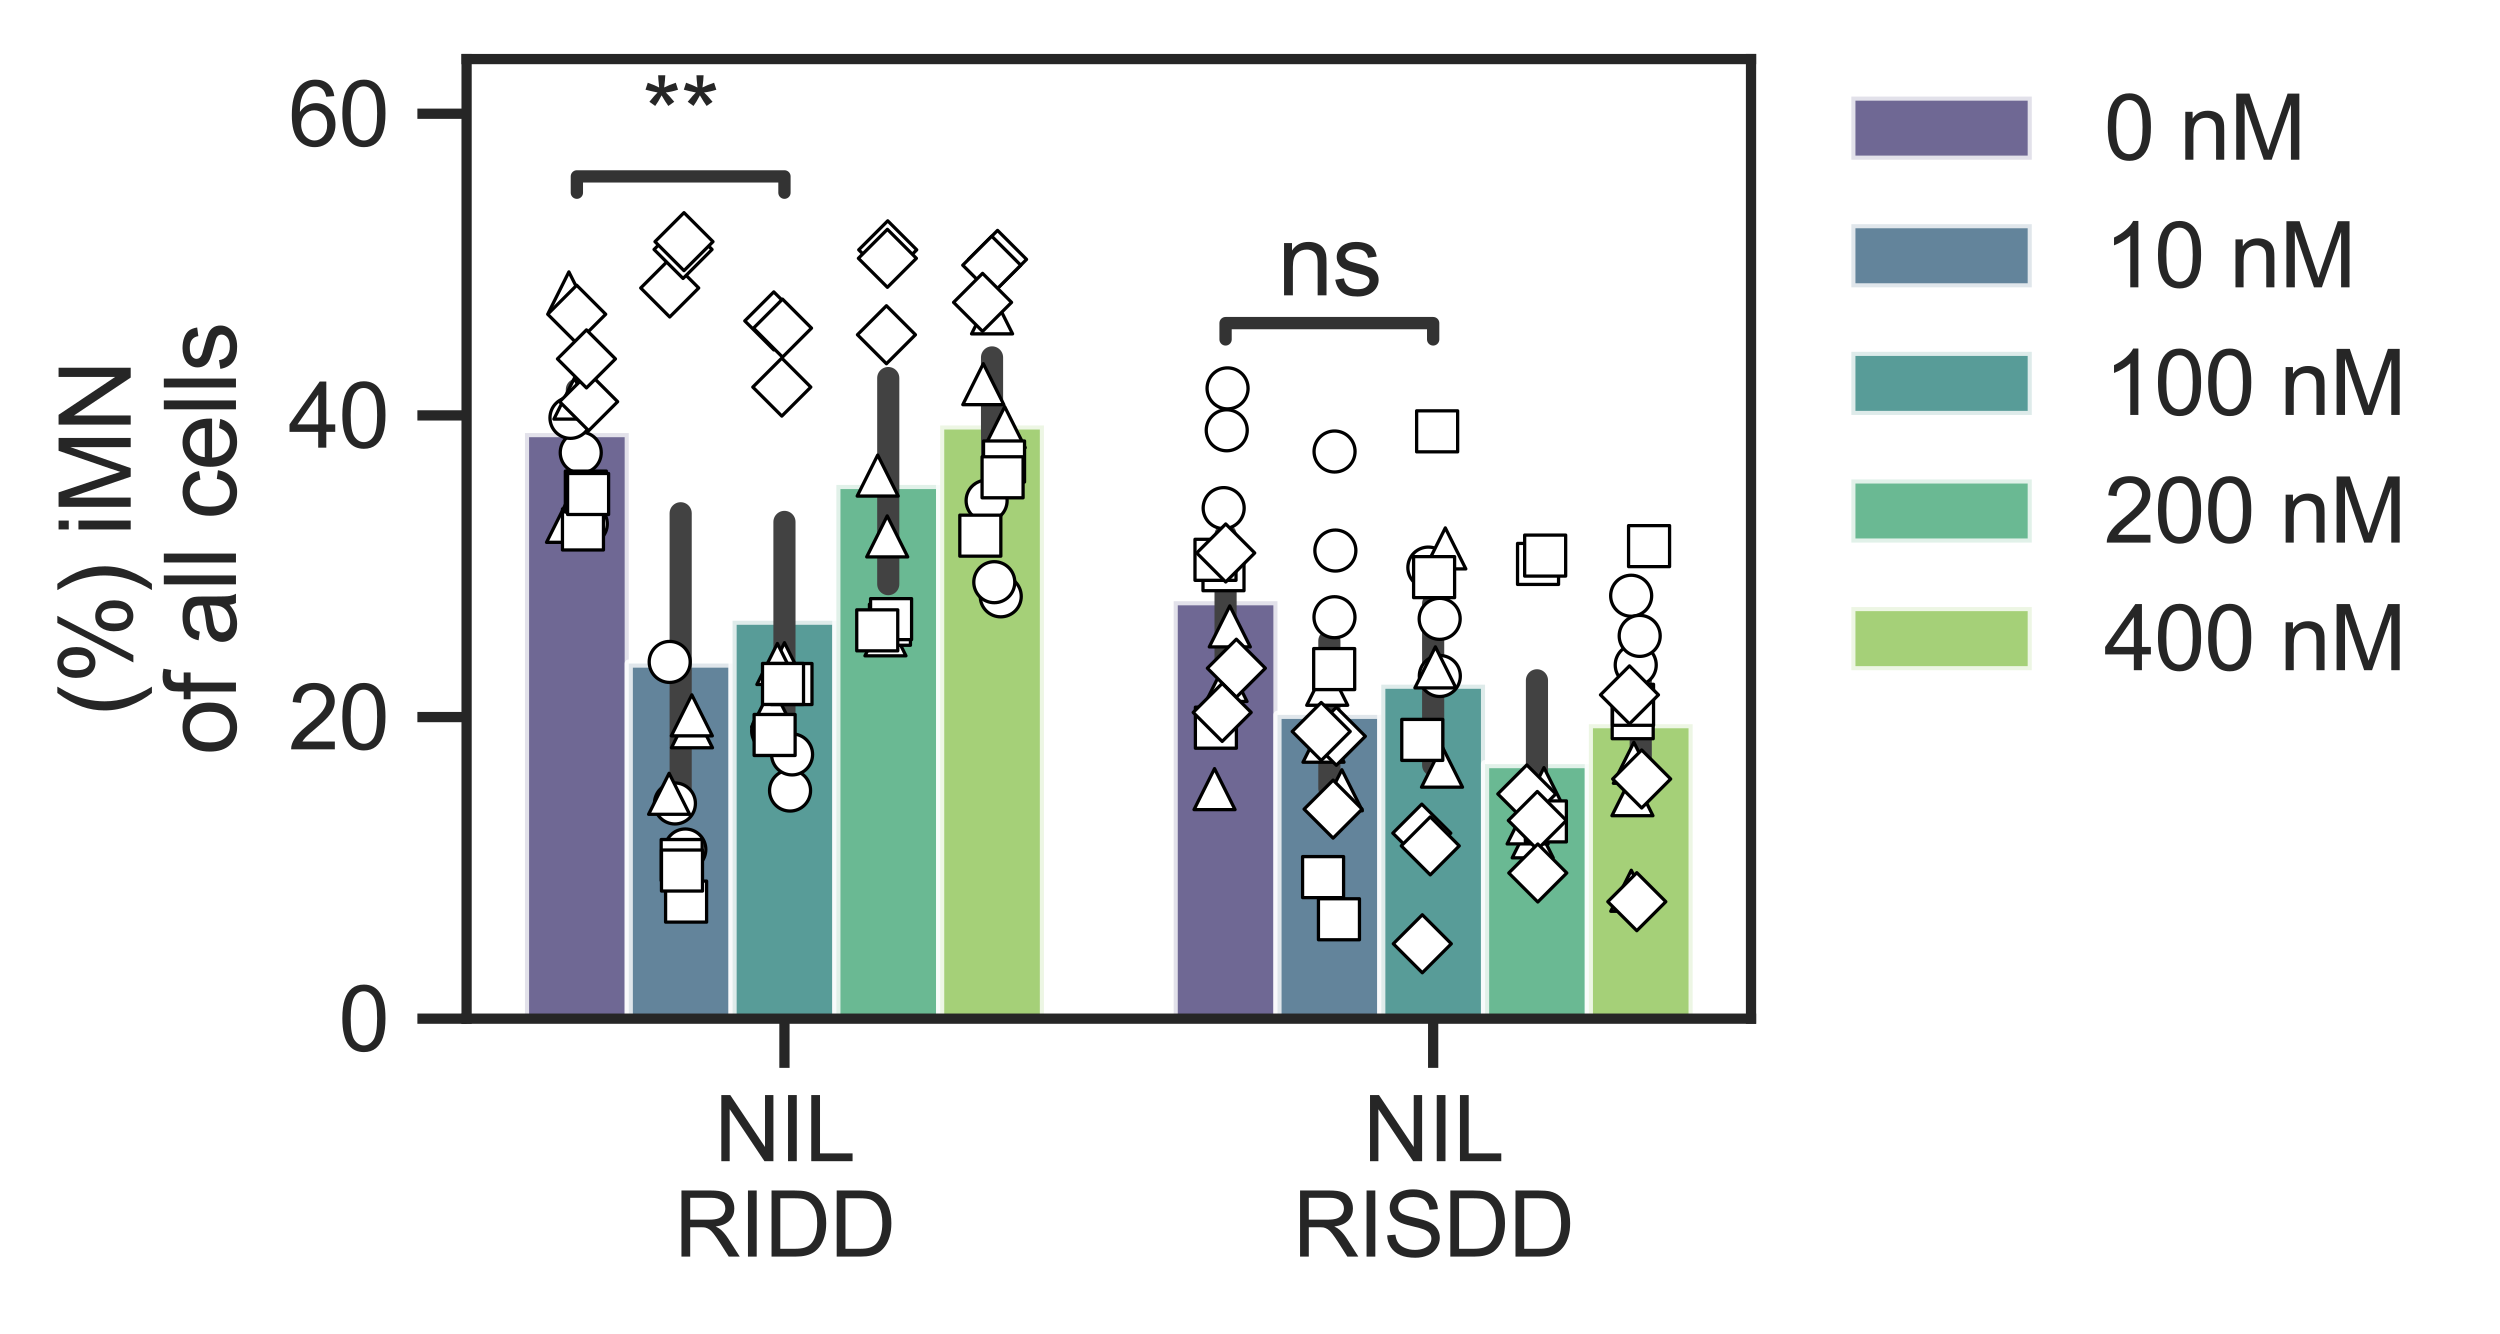 <?xml version="1.0" encoding="utf-8" standalone="no"?>
<!DOCTYPE svg PUBLIC "-//W3C//DTD SVG 1.1//EN"
  "http://www.w3.org/Graphics/SVG/1.1/DTD/svg11.dtd">
<svg xmlns:xlink="http://www.w3.org/1999/xlink" width="304.804pt" height="162.594pt" viewBox="0 0 304.804 162.594" xmlns="http://www.w3.org/2000/svg" version="1.1">
 <defs>
  <style type="text/css">*{stroke-linejoin: round; stroke-linecap: butt}</style>
 </defs>
 <g id="figure_1">
  <g id="patch_1">
   <path d="M -0 162.594 
L 304.804 162.594 
L 304.804 0 
L -0 0 
z
" style="fill: #ffffff"/>
  </g>
  <g id="axes_1">
   <g id="patch_2">
    <path d="M 56.888 124.2 
L 213.488 124.2 
L 213.488 7.2 
L 56.888 7.2 
z
" style="fill: #ffffff"/>
   </g>
   <g id="matplotlib.axis_1">
    <g id="xtick_1">
     <g id="line2d_1">
      <defs>
       <path id="m5f92f71121" d="M 0 0 
L 0 6 
" style="stroke: #262626; stroke-width: 1.25"/>
      </defs>
      <g>
       <use xlink:href="#m5f92f71121" x="95.642" y="124.2" style="fill: #262626; stroke: #262626; stroke-width: 1.25"/>
      </g>
     </g>
     <g id="text_1">
      <!-- NIL -->
      <g style="fill: #262626" transform="translate(87.084 141.574) scale(0.11 -0.11)">
       <defs>
        <path id="ArialMT-4e" d="M 488 0 
L 488 4581 
L 1109 4581 
L 3516 984 
L 3516 4581 
L 4097 4581 
L 4097 0 
L 3475 0 
L 1069 3600 
L 1069 0 
L 488 0 
z
" transform="scale(0.016)"/>
        <path id="ArialMT-49" d="M 597 0 
L 597 4581 
L 1203 4581 
L 1203 0 
L 597 0 
z
" transform="scale(0.016)"/>
        <path id="ArialMT-4c" d="M 469 0 
L 469 4581 
L 1075 4581 
L 1075 541 
L 3331 541 
L 3331 0 
L 469 0 
z
" transform="scale(0.016)"/>
       </defs>
       <use xlink:href="#ArialMT-4e"/>
       <use xlink:href="#ArialMT-49" transform="translate(72.217 0)"/>
       <use xlink:href="#ArialMT-4c" transform="translate(100 0)"/>
      </g>
      <!-- RIDD -->
      <g style="fill: #262626" transform="translate(82.198 153.208) scale(0.11 -0.11)">
       <defs>
        <path id="ArialMT-52" d="M 503 0 
L 503 4581 
L 2534 4581 
Q 3147 4581 3465 4457 
Q 3784 4334 3975 4021 
Q 4166 3709 4166 3331 
Q 4166 2844 3850 2509 
Q 3534 2175 2875 2084 
Q 3116 1969 3241 1856 
Q 3506 1613 3744 1247 
L 4541 0 
L 3778 0 
L 3172 953 
Q 2906 1366 2734 1584 
Q 2563 1803 2427 1890 
Q 2291 1978 2150 2013 
Q 2047 2034 1813 2034 
L 1109 2034 
L 1109 0 
L 503 0 
z
M 1109 2559 
L 2413 2559 
Q 2828 2559 3062 2645 
Q 3297 2731 3419 2920 
Q 3541 3109 3541 3331 
Q 3541 3656 3305 3865 
Q 3069 4075 2559 4075 
L 1109 4075 
L 1109 2559 
z
" transform="scale(0.016)"/>
        <path id="ArialMT-44" d="M 494 0 
L 494 4581 
L 2072 4581 
Q 2606 4581 2888 4516 
Q 3281 4425 3559 4188 
Q 3922 3881 4101 3404 
Q 4281 2928 4281 2316 
Q 4281 1794 4159 1391 
Q 4038 988 3847 723 
Q 3656 459 3429 307 
Q 3203 156 2883 78 
Q 2563 0 2147 0 
L 494 0 
z
M 1100 541 
L 2078 541 
Q 2531 541 2789 625 
Q 3047 709 3200 863 
Q 3416 1078 3536 1442 
Q 3656 1806 3656 2325 
Q 3656 3044 3420 3430 
Q 3184 3816 2847 3947 
Q 2603 4041 2063 4041 
L 1100 4041 
L 1100 541 
z
" transform="scale(0.016)"/>
       </defs>
       <use xlink:href="#ArialMT-52"/>
       <use xlink:href="#ArialMT-49" transform="translate(72.217 0)"/>
       <use xlink:href="#ArialMT-44" transform="translate(100 0)"/>
       <use xlink:href="#ArialMT-44" transform="translate(172.217 0)"/>
      </g>
     </g>
    </g>
    <g id="xtick_2">
     <g id="line2d_2">
      <g>
       <use xlink:href="#m5f92f71121" x="174.733" y="124.2" style="fill: #262626; stroke: #262626; stroke-width: 1.25"/>
      </g>
     </g>
     <g id="text_2">
      <!-- NIL -->
      <g style="fill: #262626" transform="translate(166.175 141.574) scale(0.11 -0.11)">
       <use xlink:href="#ArialMT-4e"/>
       <use xlink:href="#ArialMT-49" transform="translate(72.217 0)"/>
       <use xlink:href="#ArialMT-4c" transform="translate(100 0)"/>
      </g>
      <!-- RISDD -->
      <g style="fill: #262626" transform="translate(157.62 153.208) scale(0.11 -0.11)">
       <defs>
        <path id="ArialMT-53" d="M 288 1472 
L 859 1522 
Q 900 1178 1048 958 
Q 1197 738 1509 602 
Q 1822 466 2213 466 
Q 2559 466 2825 569 
Q 3091 672 3220 851 
Q 3350 1031 3350 1244 
Q 3350 1459 3225 1620 
Q 3100 1781 2813 1891 
Q 2628 1963 1997 2114 
Q 1366 2266 1113 2400 
Q 784 2572 623 2826 
Q 463 3081 463 3397 
Q 463 3744 659 4045 
Q 856 4347 1234 4503 
Q 1613 4659 2075 4659 
Q 2584 4659 2973 4495 
Q 3363 4331 3572 4012 
Q 3781 3694 3797 3291 
L 3216 3247 
Q 3169 3681 2898 3903 
Q 2628 4125 2100 4125 
Q 1550 4125 1298 3923 
Q 1047 3722 1047 3438 
Q 1047 3191 1225 3031 
Q 1400 2872 2139 2705 
Q 2878 2538 3153 2413 
Q 3553 2228 3743 1945 
Q 3934 1663 3934 1294 
Q 3934 928 3725 604 
Q 3516 281 3123 101 
Q 2731 -78 2241 -78 
Q 1619 -78 1198 103 
Q 778 284 539 648 
Q 300 1013 288 1472 
z
" transform="scale(0.016)"/>
       </defs>
       <use xlink:href="#ArialMT-52"/>
       <use xlink:href="#ArialMT-49" transform="translate(72.217 0)"/>
       <use xlink:href="#ArialMT-53" transform="translate(100 0)"/>
       <use xlink:href="#ArialMT-44" transform="translate(166.699 0)"/>
       <use xlink:href="#ArialMT-44" transform="translate(238.916 0)"/>
      </g>
     </g>
    </g>
   </g>
   <g id="matplotlib.axis_2">
    <g id="ytick_1">
     <g id="line2d_3">
      <defs>
       <path id="m8ac74d453d" d="M 0 0 
L -6 0 
" style="stroke: #262626; stroke-width: 1.25"/>
      </defs>
      <g>
       <use xlink:href="#m8ac74d453d" x="56.888" y="124.2" style="fill: #262626; stroke: #262626; stroke-width: 1.25"/>
      </g>
     </g>
     <g id="text_3">
      <!-- 0 -->
      <g style="fill: #262626" transform="translate(41.271 128.137) scale(0.11 -0.11)">
       <defs>
        <path id="ArialMT-30" d="M 266 2259 
Q 266 3072 433 3567 
Q 600 4063 929 4331 
Q 1259 4600 1759 4600 
Q 2128 4600 2406 4451 
Q 2684 4303 2865 4023 
Q 3047 3744 3150 3342 
Q 3253 2941 3253 2259 
Q 3253 1453 3087 958 
Q 2922 463 2592 192 
Q 2263 -78 1759 -78 
Q 1097 -78 719 397 
Q 266 969 266 2259 
z
M 844 2259 
Q 844 1131 1108 757 
Q 1372 384 1759 384 
Q 2147 384 2411 759 
Q 2675 1134 2675 2259 
Q 2675 3391 2411 3762 
Q 2147 4134 1753 4134 
Q 1366 4134 1134 3806 
Q 844 3388 844 2259 
z
" transform="scale(0.016)"/>
       </defs>
       <use xlink:href="#ArialMT-30"/>
      </g>
     </g>
    </g>
    <g id="ytick_2">
     <g id="line2d_4">
      <g>
       <use xlink:href="#m8ac74d453d" x="56.888" y="87.423" style="fill: #262626; stroke: #262626; stroke-width: 1.25"/>
      </g>
     </g>
     <g id="text_4">
      <!-- 20 -->
      <g style="fill: #262626" transform="translate(35.154 91.359) scale(0.11 -0.11)">
       <defs>
        <path id="ArialMT-32" d="M 3222 541 
L 3222 0 
L 194 0 
Q 188 203 259 391 
Q 375 700 629 1000 
Q 884 1300 1366 1694 
Q 2113 2306 2375 2664 
Q 2638 3022 2638 3341 
Q 2638 3675 2398 3904 
Q 2159 4134 1775 4134 
Q 1369 4134 1125 3890 
Q 881 3647 878 3216 
L 300 3275 
Q 359 3922 746 4261 
Q 1134 4600 1788 4600 
Q 2447 4600 2831 4234 
Q 3216 3869 3216 3328 
Q 3216 3053 3103 2787 
Q 2991 2522 2730 2228 
Q 2469 1934 1863 1422 
Q 1356 997 1212 845 
Q 1069 694 975 541 
L 3222 541 
z
" transform="scale(0.016)"/>
       </defs>
       <use xlink:href="#ArialMT-32"/>
       <use xlink:href="#ArialMT-30" transform="translate(55.615 0)"/>
      </g>
     </g>
    </g>
    <g id="ytick_3">
     <g id="line2d_5">
      <g>
       <use xlink:href="#m8ac74d453d" x="56.888" y="50.645" style="fill: #262626; stroke: #262626; stroke-width: 1.25"/>
      </g>
     </g>
     <g id="text_5">
      <!-- 40 -->
      <g style="fill: #262626" transform="translate(35.154 54.582) scale(0.11 -0.11)">
       <defs>
        <path id="ArialMT-34" d="M 2069 0 
L 2069 1097 
L 81 1097 
L 81 1613 
L 2172 4581 
L 2631 4581 
L 2631 1613 
L 3250 1613 
L 3250 1097 
L 2631 1097 
L 2631 0 
L 2069 0 
z
M 2069 1613 
L 2069 3678 
L 634 1613 
L 2069 1613 
z
" transform="scale(0.016)"/>
       </defs>
       <use xlink:href="#ArialMT-34"/>
       <use xlink:href="#ArialMT-30" transform="translate(55.615 0)"/>
      </g>
     </g>
    </g>
    <g id="ytick_4">
     <g id="line2d_6">
      <g>
       <use xlink:href="#m8ac74d453d" x="56.888" y="13.868" style="fill: #262626; stroke: #262626; stroke-width: 1.25"/>
      </g>
     </g>
     <g id="text_6">
      <!-- 60 -->
      <g style="fill: #262626" transform="translate(35.154 17.805) scale(0.11 -0.11)">
       <defs>
        <path id="ArialMT-36" d="M 3184 3459 
L 2625 3416 
Q 2550 3747 2413 3897 
Q 2184 4138 1850 4138 
Q 1581 4138 1378 3988 
Q 1113 3794 959 3422 
Q 806 3050 800 2363 
Q 1003 2672 1297 2822 
Q 1591 2972 1913 2972 
Q 2475 2972 2870 2558 
Q 3266 2144 3266 1488 
Q 3266 1056 3080 686 
Q 2894 316 2569 119 
Q 2244 -78 1831 -78 
Q 1128 -78 684 439 
Q 241 956 241 2144 
Q 241 3472 731 4075 
Q 1159 4600 1884 4600 
Q 2425 4600 2770 4297 
Q 3116 3994 3184 3459 
z
M 888 1484 
Q 888 1194 1011 928 
Q 1134 663 1356 523 
Q 1578 384 1822 384 
Q 2178 384 2434 671 
Q 2691 959 2691 1453 
Q 2691 1928 2437 2201 
Q 2184 2475 1800 2475 
Q 1419 2475 1153 2201 
Q 888 1928 888 1484 
z
" transform="scale(0.016)"/>
       </defs>
       <use xlink:href="#ArialMT-36"/>
       <use xlink:href="#ArialMT-30" transform="translate(55.615 0)"/>
      </g>
     </g>
    </g>
    <g id="text_7">
     <!-- (%) iMN -->
     <g style="fill: #262626" transform="translate(15.936 87.362) rotate(-90) scale(0.12 -0.12)">
      <defs>
       <path id="ArialMT-28" d="M 1497 -1347 
Q 1031 -759 709 28 
Q 388 816 388 1659 
Q 388 2403 628 3084 
Q 909 3875 1497 4659 
L 1900 4659 
Q 1522 4009 1400 3731 
Q 1209 3300 1100 2831 
Q 966 2247 966 1656 
Q 966 153 1900 -1347 
L 1497 -1347 
z
" transform="scale(0.016)"/>
       <path id="ArialMT-25" d="M 372 3481 
Q 372 3972 619 4315 
Q 866 4659 1334 4659 
Q 1766 4659 2048 4351 
Q 2331 4044 2331 3447 
Q 2331 2866 2045 2552 
Q 1759 2238 1341 2238 
Q 925 2238 648 2547 
Q 372 2856 372 3481 
z
M 1350 4272 
Q 1141 4272 1002 4090 
Q 863 3909 863 3425 
Q 863 2984 1003 2804 
Q 1144 2625 1350 2625 
Q 1563 2625 1702 2806 
Q 1841 2988 1841 3469 
Q 1841 3913 1700 4092 
Q 1559 4272 1350 4272 
z
M 1353 -169 
L 3859 4659 
L 4316 4659 
L 1819 -169 
L 1353 -169 
z
M 3334 1075 
Q 3334 1569 3581 1911 
Q 3828 2253 4300 2253 
Q 4731 2253 5014 1945 
Q 5297 1638 5297 1041 
Q 5297 459 5011 145 
Q 4725 -169 4303 -169 
Q 3888 -169 3611 142 
Q 3334 453 3334 1075 
z
M 4316 1866 
Q 4103 1866 3964 1684 
Q 3825 1503 3825 1019 
Q 3825 581 3965 400 
Q 4106 219 4313 219 
Q 4528 219 4667 400 
Q 4806 581 4806 1063 
Q 4806 1506 4665 1686 
Q 4525 1866 4316 1866 
z
" transform="scale(0.016)"/>
       <path id="ArialMT-29" d="M 791 -1347 
L 388 -1347 
Q 1322 153 1322 1656 
Q 1322 2244 1188 2822 
Q 1081 3291 891 3722 
Q 769 4003 388 4659 
L 791 4659 
Q 1378 3875 1659 3084 
Q 1900 2403 1900 1659 
Q 1900 816 1576 28 
Q 1253 -759 791 -1347 
z
" transform="scale(0.016)"/>
       <path id="ArialMT-20" transform="scale(0.016)"/>
       <path id="ArialMT-69" d="M 425 3934 
L 425 4581 
L 988 4581 
L 988 3934 
L 425 3934 
z
M 425 0 
L 425 3319 
L 988 3319 
L 988 0 
L 425 0 
z
" transform="scale(0.016)"/>
       <path id="ArialMT-4d" d="M 475 0 
L 475 4581 
L 1388 4581 
L 2472 1338 
Q 2622 884 2691 659 
Q 2769 909 2934 1394 
L 4031 4581 
L 4847 4581 
L 4847 0 
L 4263 0 
L 4263 3834 
L 2931 0 
L 2384 0 
L 1059 3900 
L 1059 0 
L 475 0 
z
" transform="scale(0.016)"/>
      </defs>
      <use xlink:href="#ArialMT-28"/>
      <use xlink:href="#ArialMT-25" transform="translate(33.301 0)"/>
      <use xlink:href="#ArialMT-29" transform="translate(122.217 0)"/>
      <use xlink:href="#ArialMT-20" transform="translate(155.518 0)"/>
      <use xlink:href="#ArialMT-69" transform="translate(183.301 0)"/>
      <use xlink:href="#ArialMT-4d" transform="translate(205.518 0)"/>
      <use xlink:href="#ArialMT-4e" transform="translate(288.818 0)"/>
     </g>
     <!-- of all cells -->
     <g style="fill: #262626" transform="translate(28.768 92.043) rotate(-90) scale(0.12 -0.12)">
      <defs>
       <path id="ArialMT-6f" d="M 213 1659 
Q 213 2581 725 3025 
Q 1153 3394 1769 3394 
Q 2453 3394 2887 2945 
Q 3322 2497 3322 1706 
Q 3322 1066 3130 698 
Q 2938 331 2570 128 
Q 2203 -75 1769 -75 
Q 1072 -75 642 372 
Q 213 819 213 1659 
z
M 791 1659 
Q 791 1022 1069 705 
Q 1347 388 1769 388 
Q 2188 388 2466 706 
Q 2744 1025 2744 1678 
Q 2744 2294 2464 2611 
Q 2184 2928 1769 2928 
Q 1347 2928 1069 2612 
Q 791 2297 791 1659 
z
" transform="scale(0.016)"/>
       <path id="ArialMT-66" d="M 556 0 
L 556 2881 
L 59 2881 
L 59 3319 
L 556 3319 
L 556 3672 
Q 556 4006 616 4169 
Q 697 4388 901 4523 
Q 1106 4659 1475 4659 
Q 1713 4659 2000 4603 
L 1916 4113 
Q 1741 4144 1584 4144 
Q 1328 4144 1222 4034 
Q 1116 3925 1116 3625 
L 1116 3319 
L 1763 3319 
L 1763 2881 
L 1116 2881 
L 1116 0 
L 556 0 
z
" transform="scale(0.016)"/>
       <path id="ArialMT-61" d="M 2588 409 
Q 2275 144 1986 34 
Q 1697 -75 1366 -75 
Q 819 -75 525 192 
Q 231 459 231 875 
Q 231 1119 342 1320 
Q 453 1522 633 1644 
Q 813 1766 1038 1828 
Q 1203 1872 1538 1913 
Q 2219 1994 2541 2106 
Q 2544 2222 2544 2253 
Q 2544 2597 2384 2738 
Q 2169 2928 1744 2928 
Q 1347 2928 1158 2789 
Q 969 2650 878 2297 
L 328 2372 
Q 403 2725 575 2942 
Q 747 3159 1072 3276 
Q 1397 3394 1825 3394 
Q 2250 3394 2515 3294 
Q 2781 3194 2906 3042 
Q 3031 2891 3081 2659 
Q 3109 2516 3109 2141 
L 3109 1391 
Q 3109 606 3145 398 
Q 3181 191 3288 0 
L 2700 0 
Q 2613 175 2588 409 
z
M 2541 1666 
Q 2234 1541 1622 1453 
Q 1275 1403 1131 1340 
Q 988 1278 909 1158 
Q 831 1038 831 891 
Q 831 666 1001 516 
Q 1172 366 1500 366 
Q 1825 366 2078 508 
Q 2331 650 2450 897 
Q 2541 1088 2541 1459 
L 2541 1666 
z
" transform="scale(0.016)"/>
       <path id="ArialMT-6c" d="M 409 0 
L 409 4581 
L 972 4581 
L 972 0 
L 409 0 
z
" transform="scale(0.016)"/>
       <path id="ArialMT-63" d="M 2588 1216 
L 3141 1144 
Q 3050 572 2676 248 
Q 2303 -75 1759 -75 
Q 1078 -75 664 370 
Q 250 816 250 1647 
Q 250 2184 428 2587 
Q 606 2991 970 3192 
Q 1334 3394 1763 3394 
Q 2303 3394 2647 3120 
Q 2991 2847 3088 2344 
L 2541 2259 
Q 2463 2594 2264 2762 
Q 2066 2931 1784 2931 
Q 1359 2931 1093 2626 
Q 828 2322 828 1663 
Q 828 994 1084 691 
Q 1341 388 1753 388 
Q 2084 388 2306 591 
Q 2528 794 2588 1216 
z
" transform="scale(0.016)"/>
       <path id="ArialMT-65" d="M 2694 1069 
L 3275 997 
Q 3138 488 2766 206 
Q 2394 -75 1816 -75 
Q 1088 -75 661 373 
Q 234 822 234 1631 
Q 234 2469 665 2931 
Q 1097 3394 1784 3394 
Q 2450 3394 2872 2941 
Q 3294 2488 3294 1666 
Q 3294 1616 3291 1516 
L 816 1516 
Q 847 969 1125 678 
Q 1403 388 1819 388 
Q 2128 388 2347 550 
Q 2566 713 2694 1069 
z
M 847 1978 
L 2700 1978 
Q 2663 2397 2488 2606 
Q 2219 2931 1791 2931 
Q 1403 2931 1139 2672 
Q 875 2413 847 1978 
z
" transform="scale(0.016)"/>
       <path id="ArialMT-73" d="M 197 991 
L 753 1078 
Q 800 744 1014 566 
Q 1228 388 1613 388 
Q 2000 388 2187 545 
Q 2375 703 2375 916 
Q 2375 1106 2209 1216 
Q 2094 1291 1634 1406 
Q 1016 1563 777 1677 
Q 538 1791 414 1992 
Q 291 2194 291 2438 
Q 291 2659 392 2848 
Q 494 3038 669 3163 
Q 800 3259 1026 3326 
Q 1253 3394 1513 3394 
Q 1903 3394 2198 3281 
Q 2494 3169 2634 2976 
Q 2775 2784 2828 2463 
L 2278 2388 
Q 2241 2644 2061 2787 
Q 1881 2931 1553 2931 
Q 1166 2931 1000 2803 
Q 834 2675 834 2503 
Q 834 2394 903 2306 
Q 972 2216 1119 2156 
Q 1203 2125 1616 2013 
Q 2213 1853 2448 1751 
Q 2684 1650 2818 1456 
Q 2953 1263 2953 975 
Q 2953 694 2789 445 
Q 2625 197 2315 61 
Q 2006 -75 1616 -75 
Q 969 -75 630 194 
Q 291 463 197 991 
z
" transform="scale(0.016)"/>
      </defs>
      <use xlink:href="#ArialMT-6f"/>
      <use xlink:href="#ArialMT-66" transform="translate(55.615 0)"/>
      <use xlink:href="#ArialMT-20" transform="translate(83.398 0)"/>
      <use xlink:href="#ArialMT-61" transform="translate(111.182 0)"/>
      <use xlink:href="#ArialMT-6c" transform="translate(166.797 0)"/>
      <use xlink:href="#ArialMT-6c" transform="translate(189.014 0)"/>
      <use xlink:href="#ArialMT-20" transform="translate(211.23 0)"/>
      <use xlink:href="#ArialMT-63" transform="translate(239.014 0)"/>
      <use xlink:href="#ArialMT-65" transform="translate(289.014 0)"/>
      <use xlink:href="#ArialMT-6c" transform="translate(344.629 0)"/>
      <use xlink:href="#ArialMT-6c" transform="translate(366.846 0)"/>
      <use xlink:href="#ArialMT-73" transform="translate(389.062 0)"/>
     </g>
    </g>
   </g>
   <g id="patch_3">
    <path d="M 64.006 124.2 
L 76.66 124.2 
L 76.66 52.803 
L 64.006 52.803 
z
" clip-path="url(#p08bb940dd8)" style="fill: #4b4279; opacity: 0.8; stroke: #ffffff; stroke-linejoin: miter"/>
   </g>
   <g id="patch_4">
    <path d="M 143.097 124.2 
L 155.751 124.2 
L 155.751 73.301 
L 143.097 73.301 
z
" clip-path="url(#p08bb940dd8)" style="fill: #4b4279; opacity: 0.8; stroke: #ffffff; stroke-linejoin: miter"/>
   </g>
   <g id="patch_5">
    <path d="M 76.66 124.2 
L 89.315 124.2 
L 89.315 80.902 
L 76.66 80.902 
z
" clip-path="url(#p08bb940dd8)" style="fill: #3c6682; opacity: 0.8; stroke: #ffffff; stroke-linejoin: miter"/>
   </g>
   <g id="patch_6">
    <path d="M 155.751 124.2 
L 168.406 124.2 
L 168.406 87.157 
L 155.751 87.157 
z
" clip-path="url(#p08bb940dd8)" style="fill: #3c6682; opacity: 0.8; stroke: #ffffff; stroke-linejoin: miter"/>
   </g>
   <g id="patch_7">
    <path d="M 89.315 124.2 
L 101.969 124.2 
L 101.969 75.679 
L 89.315 75.679 
z
" clip-path="url(#p08bb940dd8)" style="fill: #2f837f; opacity: 0.8; stroke: #ffffff; stroke-linejoin: miter"/>
   </g>
   <g id="patch_8">
    <path d="M 168.406 124.2 
L 181.06 124.2 
L 181.06 83.476 
L 168.406 83.476 
z
" clip-path="url(#p08bb940dd8)" style="fill: #2f837f; opacity: 0.8; stroke: #ffffff; stroke-linejoin: miter"/>
   </g>
   <g id="patch_9">
    <path d="M 101.969 124.2 
L 114.624 124.2 
L 114.624 59.124 
L 101.969 59.124 
z
" clip-path="url(#p08bb940dd8)" style="fill: #45a778; opacity: 0.8; stroke: #ffffff; stroke-linejoin: miter"/>
   </g>
   <g id="patch_10">
    <path d="M 181.06 124.2 
L 193.715 124.2 
L 193.715 93.164 
L 181.06 93.164 
z
" clip-path="url(#p08bb940dd8)" style="fill: #45a778; opacity: 0.8; stroke: #ffffff; stroke-linejoin: miter"/>
   </g>
   <g id="patch_11">
    <path d="M 114.624 124.2 
L 127.278 124.2 
L 127.278 51.871 
L 114.624 51.871 
z
" clip-path="url(#p08bb940dd8)" style="fill: #8fc456; opacity: 0.8; stroke: #ffffff; stroke-linejoin: miter"/>
   </g>
   <g id="patch_12">
    <path d="M 193.715 124.2 
L 206.369 124.2 
L 206.369 88.292 
L 193.715 88.292 
z
" clip-path="url(#p08bb940dd8)" style="fill: #8fc456; opacity: 0.8; stroke: #ffffff; stroke-linejoin: miter"/>
   </g>
   <g id="line2d_7">
    <path d="M 70.333 58.119 
L 70.333 47.499 
" clip-path="url(#p08bb940dd8)" style="fill: none; stroke: #424242; stroke-width: 2.7; stroke-linecap: round"/>
   </g>
   <g id="line2d_8">
    <path d="M 149.424 80.717 
L 149.424 65.205 
" clip-path="url(#p08bb940dd8)" style="fill: none; stroke: #424242; stroke-width: 2.7; stroke-linecap: round"/>
   </g>
   <g id="line2d_9">
    <path d="M 82.988 96.02 
L 82.988 62.578 
" clip-path="url(#p08bb940dd8)" style="fill: none; stroke: #424242; stroke-width: 2.7; stroke-linecap: round"/>
   </g>
   <g id="line2d_10">
    <path d="M 162.078 96.12 
L 162.078 78.137 
" clip-path="url(#p08bb940dd8)" style="fill: none; stroke: #424242; stroke-width: 2.7; stroke-linecap: round"/>
   </g>
   <g id="line2d_11">
    <path d="M 95.642 86.7 
L 95.642 63.632 
" clip-path="url(#p08bb940dd8)" style="fill: none; stroke: #424242; stroke-width: 2.7; stroke-linecap: round"/>
   </g>
   <g id="line2d_12">
    <path d="M 174.733 93.288 
L 174.733 73.602 
" clip-path="url(#p08bb940dd8)" style="fill: none; stroke: #424242; stroke-width: 2.7; stroke-linecap: round"/>
   </g>
   <g id="line2d_13">
    <path d="M 108.297 71.218 
L 108.297 46.092 
" clip-path="url(#p08bb940dd8)" style="fill: none; stroke: #424242; stroke-width: 2.7; stroke-linecap: round"/>
   </g>
   <g id="line2d_14">
    <path d="M 187.388 100.856 
L 187.388 82.944 
" clip-path="url(#p08bb940dd8)" style="fill: none; stroke: #424242; stroke-width: 2.7; stroke-linecap: round"/>
   </g>
   <g id="line2d_15">
    <path d="M 120.951 59.629 
L 120.951 43.576 
" clip-path="url(#p08bb940dd8)" style="fill: none; stroke: #424242; stroke-width: 2.7; stroke-linecap: round"/>
   </g>
   <g id="line2d_16">
    <path d="M 200.042 95.564 
L 200.042 81.584 
" clip-path="url(#p08bb940dd8)" style="fill: none; stroke: #424242; stroke-width: 2.7; stroke-linecap: round"/>
   </g>
   <g id="line2d_17">
    <path d="M 70.333 23.495 
L 70.333 21.506 
L 95.642 21.506 
L 95.642 23.495 
" clip-path="url(#p08bb940dd8)" style="fill: none; stroke: #333333; stroke-width: 1.5; stroke-linecap: round"/>
   </g>
   <g id="line2d_18">
    <path d="M 149.424 41.384 
L 149.424 39.395 
L 174.733 39.395 
L 174.733 41.384 
" clip-path="url(#p08bb940dd8)" style="fill: none; stroke: #333333; stroke-width: 1.5; stroke-linecap: round"/>
   </g>
   <g id="patch_13">
    <path d="M 56.888 124.2 
L 56.888 7.2 
" style="fill: none; stroke: #262626; stroke-width: 1.25; stroke-linejoin: miter; stroke-linecap: square"/>
   </g>
   <g id="patch_14">
    <path d="M 213.488 124.2 
L 213.488 7.2 
" style="fill: none; stroke: #262626; stroke-width: 1.25; stroke-linejoin: miter; stroke-linecap: square"/>
   </g>
   <g id="patch_15">
    <path d="M 56.888 124.2 
L 213.488 124.2 
" style="fill: none; stroke: #262626; stroke-width: 1.25; stroke-linejoin: miter; stroke-linecap: square"/>
   </g>
   <g id="patch_16">
    <path d="M 56.888 7.2 
L 213.488 7.2 
" style="fill: none; stroke: #262626; stroke-width: 1.25; stroke-linejoin: miter; stroke-linecap: square"/>
   </g>
   <g id="PathCollection_1">
    <defs>
     <path id="C0_0_996285db65" d="M 0 2.5 
C 0.663 2.5 1.299 2.237 1.768 1.768 
C 2.237 1.299 2.5 0.663 2.5 -0 
C 2.5 -0.663 2.237 -1.299 1.768 -1.768 
C 1.299 -2.237 0.663 -2.5 0 -2.5 
C -0.663 -2.5 -1.299 -2.237 -1.768 -1.768 
C -2.237 -1.299 -2.5 -0.663 -2.5 0 
C -2.5 0.663 -2.237 1.299 -1.768 1.768 
C -1.299 2.237 -0.663 2.5 0 2.5 
z
"/>
    </defs>
    <g clip-path="url(#p08bb940dd8)">
     <use xlink:href="#C0_0_996285db65" x="71.543" y="63.872" style="fill: #ffffff; stroke: #000000; stroke-width: 0.4"/>
    </g>
    <g clip-path="url(#p08bb940dd8)">
     <use xlink:href="#C0_0_996285db65" x="70.805" y="55.182" style="fill: #ffffff; stroke: #000000; stroke-width: 0.4"/>
    </g>
    <g clip-path="url(#p08bb940dd8)">
     <use xlink:href="#C0_0_996285db65" x="69.553" y="50.945" style="fill: #ffffff; stroke: #000000; stroke-width: 0.4"/>
    </g>
   </g>
   <g id="PathCollection_2">
    <defs>
     <path id="C1_0_5adfa13cee" d="M 0 2.5 
C 0.663 2.5 1.299 2.237 1.768 1.768 
C 2.237 1.299 2.5 0.663 2.5 -0 
C 2.5 -0.663 2.237 -1.299 1.768 -1.768 
C 1.299 -2.237 0.663 -2.5 0 -2.5 
C -0.663 -2.5 -1.299 -2.237 -1.768 -1.768 
C -2.237 -1.299 -2.5 -0.663 -2.5 0 
C -2.5 0.663 -2.237 1.299 -1.768 1.768 
C -1.299 2.237 -0.663 2.5 0 2.5 
z
"/>
    </defs>
    <g clip-path="url(#p08bb940dd8)">
     <use xlink:href="#C1_0_5adfa13cee" x="81.65" y="80.704" style="fill: #ffffff; stroke: #000000; stroke-width: 0.4"/>
    </g>
    <g clip-path="url(#p08bb940dd8)">
     <use xlink:href="#C1_0_5adfa13cee" x="83.555" y="103.571" style="fill: #ffffff; stroke: #000000; stroke-width: 0.4"/>
    </g>
    <g clip-path="url(#p08bb940dd8)">
     <use xlink:href="#C1_0_5adfa13cee" x="82.288" y="97.96" style="fill: #ffffff; stroke: #000000; stroke-width: 0.4"/>
    </g>
   </g>
   <g id="PathCollection_3">
    <defs>
     <path id="C2_0_61dcfdb600" d="M 0 2.5 
C 0.663 2.5 1.299 2.237 1.768 1.768 
C 2.237 1.299 2.5 0.663 2.5 -0 
C 2.5 -0.663 2.237 -1.299 1.768 -1.768 
C 1.299 -2.237 0.663 -2.5 0 -2.5 
C -0.663 -2.5 -1.299 -2.237 -1.768 -1.768 
C -2.237 -1.299 -2.5 -0.663 -2.5 0 
C -2.5 0.663 -2.237 1.299 -1.768 1.768 
C -1.299 2.237 -0.663 2.5 0 2.5 
z
"/>
    </defs>
    <g clip-path="url(#p08bb940dd8)">
     <use xlink:href="#C2_0_61dcfdb600" x="96.324" y="96.386" style="fill: #ffffff; stroke: #000000; stroke-width: 0.4"/>
    </g>
    <g clip-path="url(#p08bb940dd8)">
     <use xlink:href="#C2_0_61dcfdb600" x="94.142" y="89.107" style="fill: #ffffff; stroke: #000000; stroke-width: 0.4"/>
    </g>
    <g clip-path="url(#p08bb940dd8)">
     <use xlink:href="#C2_0_61dcfdb600" x="96.57" y="91.981" style="fill: #ffffff; stroke: #000000; stroke-width: 0.4"/>
    </g>
   </g>
   <g id="PathCollection_4">
    <path d="M 0 165.094 
C 0.663 165.094 1.299 164.831 1.768 164.362 
C 2.237 163.893 2.5 163.257 2.5 162.594 
C 2.5 161.931 2.237 161.295 1.768 160.827 
C 1.299 160.358 0.663 160.094 0 160.094 
C -0.663 160.094 -1.299 160.358 -1.768 160.827 
C -2.237 161.295 -2.5 161.931 -2.5 162.594 
C -2.5 163.257 -2.237 163.893 -1.768 164.362 
C -1.299 164.831 -0.663 165.094 0 165.094 
" clip-path="url(#p08bb940dd8)" style="fill: none; stroke: #000000; stroke-width: 0.4"/>
   </g>
   <g id="PathCollection_5">
    <defs>
     <path id="C3_0_c06329f9e9" d="M 0 2.5 
C 0.663 2.5 1.299 2.237 1.768 1.768 
C 2.237 1.299 2.5 0.663 2.5 -0 
C 2.5 -0.663 2.237 -1.299 1.768 -1.768 
C 1.299 -2.237 0.663 -2.5 0 -2.5 
C -0.663 -2.5 -1.299 -2.237 -1.768 -1.768 
C -2.237 -1.299 -2.5 -0.663 -2.5 0 
C -2.5 0.663 -2.237 1.299 -1.768 1.768 
C -1.299 2.237 -0.663 2.5 0 2.5 
z
"/>
    </defs>
    <g clip-path="url(#p08bb940dd8)">
     <use xlink:href="#C3_0_c06329f9e9" x="122.012" y="72.707" style="fill: #ffffff; stroke: #000000; stroke-width: 0.4"/>
    </g>
    <g clip-path="url(#p08bb940dd8)">
     <use xlink:href="#C3_0_c06329f9e9" x="121.225" y="70.982" style="fill: #ffffff; stroke: #000000; stroke-width: 0.4"/>
    </g>
    <g clip-path="url(#p08bb940dd8)">
     <use xlink:href="#C3_0_c06329f9e9" x="120.29" y="61.043" style="fill: #ffffff; stroke: #000000; stroke-width: 0.4"/>
    </g>
   </g>
   <g id="PathCollection_6">
    <defs>
     <path id="C4_0_ac729bd7fe" d="M 0 2.5 
C 0.663 2.5 1.299 2.237 1.768 1.768 
C 2.237 1.299 2.5 0.663 2.5 -0 
C 2.5 -0.663 2.237 -1.299 1.768 -1.768 
C 1.299 -2.237 0.663 -2.5 0 -2.5 
C -0.663 -2.5 -1.299 -2.237 -1.768 -1.768 
C -2.237 -1.299 -2.5 -0.663 -2.5 0 
C -2.5 0.663 -2.237 1.299 -1.768 1.768 
C -1.299 2.237 -0.663 2.5 0 2.5 
z
"/>
    </defs>
    <g clip-path="url(#p08bb940dd8)">
     <use xlink:href="#C4_0_ac729bd7fe" x="149.191" y="61.95" style="fill: #ffffff; stroke: #000000; stroke-width: 0.4"/>
    </g>
    <g clip-path="url(#p08bb940dd8)">
     <use xlink:href="#C4_0_ac729bd7fe" x="149.667" y="47.352" style="fill: #ffffff; stroke: #000000; stroke-width: 0.4"/>
    </g>
    <g clip-path="url(#p08bb940dd8)">
     <use xlink:href="#C4_0_ac729bd7fe" x="149.566" y="52.462" style="fill: #ffffff; stroke: #000000; stroke-width: 0.4"/>
    </g>
   </g>
   <g id="PathCollection_7">
    <defs>
     <path id="C5_0_57dacc7f6b" d="M 0 2.5 
C 0.663 2.5 1.299 2.237 1.768 1.768 
C 2.237 1.299 2.5 0.663 2.5 -0 
C 2.5 -0.663 2.237 -1.299 1.768 -1.768 
C 1.299 -2.237 0.663 -2.5 0 -2.5 
C -0.663 -2.5 -1.299 -2.237 -1.768 -1.768 
C -2.237 -1.299 -2.5 -0.663 -2.5 0 
C -2.5 0.663 -2.237 1.299 -1.768 1.768 
C -1.299 2.237 -0.663 2.5 0 2.5 
z
"/>
    </defs>
    <g clip-path="url(#p08bb940dd8)">
     <use xlink:href="#C5_0_57dacc7f6b" x="162.81" y="67.124" style="fill: #ffffff; stroke: #000000; stroke-width: 0.4"/>
    </g>
    <g clip-path="url(#p08bb940dd8)">
     <use xlink:href="#C5_0_57dacc7f6b" x="162.702" y="75.252" style="fill: #ffffff; stroke: #000000; stroke-width: 0.4"/>
    </g>
    <g clip-path="url(#p08bb940dd8)">
     <use xlink:href="#C5_0_57dacc7f6b" x="162.711" y="55.049" style="fill: #ffffff; stroke: #000000; stroke-width: 0.4"/>
    </g>
   </g>
   <g id="PathCollection_8">
    <defs>
     <path id="C6_0_cfdb8d8905" d="M 0 2.5 
C 0.663 2.5 1.299 2.237 1.768 1.768 
C 2.237 1.299 2.5 0.663 2.5 -0 
C 2.5 -0.663 2.237 -1.299 1.768 -1.768 
C 1.299 -2.237 0.663 -2.5 0 -2.5 
C -0.663 -2.5 -1.299 -2.237 -1.768 -1.768 
C -2.237 -1.299 -2.5 -0.663 -2.5 0 
C -2.5 0.663 -2.237 1.299 -1.768 1.768 
C -1.299 2.237 -0.663 2.5 0 2.5 
z
"/>
    </defs>
    <g clip-path="url(#p08bb940dd8)">
     <use xlink:href="#C6_0_cfdb8d8905" x="175.546" y="82.419" style="fill: #ffffff; stroke: #000000; stroke-width: 0.4"/>
    </g>
    <g clip-path="url(#p08bb940dd8)">
     <use xlink:href="#C6_0_cfdb8d8905" x="175.527" y="75.453" style="fill: #ffffff; stroke: #000000; stroke-width: 0.4"/>
    </g>
    <g clip-path="url(#p08bb940dd8)">
     <use xlink:href="#C6_0_cfdb8d8905" x="174.148" y="69.2" style="fill: #ffffff; stroke: #000000; stroke-width: 0.4"/>
    </g>
   </g>
   <g id="PathCollection_9">
    <path d="M 0 165.094 
C 0.663 165.094 1.299 164.831 1.768 164.362 
C 2.237 163.893 2.5 163.257 2.5 162.594 
C 2.5 161.931 2.237 161.295 1.768 160.827 
C 1.299 160.358 0.663 160.094 0 160.094 
C -0.663 160.094 -1.299 160.358 -1.768 160.827 
C -2.237 161.295 -2.5 161.931 -2.5 162.594 
C -2.5 163.257 -2.237 163.893 -1.768 164.362 
C -1.299 164.831 -0.663 165.094 0 165.094 
" clip-path="url(#p08bb940dd8)" style="fill: none; stroke: #000000; stroke-width: 0.4"/>
   </g>
   <g id="PathCollection_10">
    <defs>
     <path id="C7_0_8ff907d335" d="M 0 2.5 
C 0.663 2.5 1.299 2.237 1.768 1.768 
C 2.237 1.299 2.5 0.663 2.5 -0 
C 2.5 -0.663 2.237 -1.299 1.768 -1.768 
C 1.299 -2.237 0.663 -2.5 0 -2.5 
C -0.663 -2.5 -1.299 -2.237 -1.768 -1.768 
C -2.237 -1.299 -2.5 -0.663 -2.5 0 
C -2.5 0.663 -2.237 1.299 -1.768 1.768 
C -1.299 2.237 -0.663 2.5 0 2.5 
z
"/>
    </defs>
    <g clip-path="url(#p08bb940dd8)">
     <use xlink:href="#C7_0_8ff907d335" x="198.874" y="72.634" style="fill: #ffffff; stroke: #000000; stroke-width: 0.4"/>
    </g>
    <g clip-path="url(#p08bb940dd8)">
     <use xlink:href="#C7_0_8ff907d335" x="199.431" y="81.077" style="fill: #ffffff; stroke: #000000; stroke-width: 0.4"/>
    </g>
    <g clip-path="url(#p08bb940dd8)">
     <use xlink:href="#C7_0_8ff907d335" x="199.914" y="77.529" style="fill: #ffffff; stroke: #000000; stroke-width: 0.4"/>
    </g>
   </g>
   <g id="PathCollection_11">
    <path d="M 69.134 61.123 
L 66.634 66.123 
L 71.634 66.123 
z
" clip-path="url(#p08bb940dd8)" style="fill: #ffffff; stroke: #000000; stroke-width: 0.4"/>
    <path d="M 70.033 46.096 
L 67.533 51.096 
L 72.533 51.096 
z
" clip-path="url(#p08bb940dd8)" style="fill: #ffffff; stroke: #000000; stroke-width: 0.4"/>
    <path d="M 69.36 33.149 
L 66.86 38.149 
L 71.86 38.149 
z
" clip-path="url(#p08bb940dd8)" style="fill: #ffffff; stroke: #000000; stroke-width: 0.4"/>
   </g>
   <g id="PathCollection_12">
    <path d="M 84.367 86.169 
L 81.867 91.169 
L 86.867 91.169 
z
" clip-path="url(#p08bb940dd8)" style="fill: #ffffff; stroke: #000000; stroke-width: 0.4"/>
    <path d="M 84.349 84.717 
L 81.849 89.717 
L 86.849 89.717 
z
" clip-path="url(#p08bb940dd8)" style="fill: #ffffff; stroke: #000000; stroke-width: 0.4"/>
    <path d="M 81.579 94.28 
L 79.079 99.28 
L 84.079 99.28 
z
" clip-path="url(#p08bb940dd8)" style="fill: #ffffff; stroke: #000000; stroke-width: 0.4"/>
   </g>
   <g id="PathCollection_13">
    <path d="M 95.643 78.359 
L 93.143 83.359 
L 98.143 83.359 
z
" clip-path="url(#p08bb940dd8)" style="fill: #ffffff; stroke: #000000; stroke-width: 0.4"/>
    <path d="M 94.781 78.456 
L 92.281 83.456 
L 97.281 83.456 
z
" clip-path="url(#p08bb940dd8)" style="fill: #ffffff; stroke: #000000; stroke-width: 0.4"/>
    <path d="M 94.145 83.636 
L 91.645 88.636 
L 96.645 88.636 
z
" clip-path="url(#p08bb940dd8)" style="fill: #ffffff; stroke: #000000; stroke-width: 0.4"/>
   </g>
   <g id="PathCollection_14">
    <path d="M 107.01 55.481 
L 104.51 60.481 
L 109.51 60.481 
z
" clip-path="url(#p08bb940dd8)" style="fill: #ffffff; stroke: #000000; stroke-width: 0.4"/>
    <path d="M 107.955 74.957 
L 105.455 79.957 
L 110.455 79.957 
z
" clip-path="url(#p08bb940dd8)" style="fill: #ffffff; stroke: #000000; stroke-width: 0.4"/>
    <path d="M 108.171 62.899 
L 105.671 67.899 
L 110.671 67.899 
z
" clip-path="url(#p08bb940dd8)" style="fill: #ffffff; stroke: #000000; stroke-width: 0.4"/>
   </g>
   <g id="PathCollection_15">
    <path d="M 122.494 49.582 
L 119.994 54.582 
L 124.994 54.582 
z
" clip-path="url(#p08bb940dd8)" style="fill: #ffffff; stroke: #000000; stroke-width: 0.4"/>
    <path d="M 119.886 44.338 
L 117.386 49.338 
L 122.386 49.338 
z
" clip-path="url(#p08bb940dd8)" style="fill: #ffffff; stroke: #000000; stroke-width: 0.4"/>
    <path d="M 120.954 35.706 
L 118.454 40.706 
L 123.454 40.706 
z
" clip-path="url(#p08bb940dd8)" style="fill: #ffffff; stroke: #000000; stroke-width: 0.4"/>
   </g>
   <g id="PathCollection_16">
    <path d="M 149.541 80.524 
L 147.041 85.524 
L 152.041 85.524 
z
" clip-path="url(#p08bb940dd8)" style="fill: #ffffff; stroke: #000000; stroke-width: 0.4"/>
    <path d="M 148.078 93.711 
L 145.578 98.711 
L 150.578 98.711 
z
" clip-path="url(#p08bb940dd8)" style="fill: #ffffff; stroke: #000000; stroke-width: 0.4"/>
    <path d="M 149.939 73.873 
L 147.439 78.873 
L 152.439 78.873 
z
" clip-path="url(#p08bb940dd8)" style="fill: #ffffff; stroke: #000000; stroke-width: 0.4"/>
   </g>
   <g id="PathCollection_17">
    <path d="M 161.817 80.987 
L 159.317 85.987 
L 164.317 85.987 
z
" clip-path="url(#p08bb940dd8)" style="fill: #ffffff; stroke: #000000; stroke-width: 0.4"/>
    <path d="M 161.362 87.931 
L 158.862 92.931 
L 163.862 92.931 
z
" clip-path="url(#p08bb940dd8)" style="fill: #ffffff; stroke: #000000; stroke-width: 0.4"/>
    <path d="M 163.601 93.849 
L 161.101 98.849 
L 166.101 98.849 
z
" clip-path="url(#p08bb940dd8)" style="fill: #ffffff; stroke: #000000; stroke-width: 0.4"/>
   </g>
   <g id="PathCollection_18">
    <path d="M 176.215 64.362 
L 173.715 69.362 
L 178.715 69.362 
z
" clip-path="url(#p08bb940dd8)" style="fill: #ffffff; stroke: #000000; stroke-width: 0.4"/>
    <path d="M 175.812 90.975 
L 173.312 95.975 
L 178.312 95.975 
z
" clip-path="url(#p08bb940dd8)" style="fill: #ffffff; stroke: #000000; stroke-width: 0.4"/>
    <path d="M 175.006 78.867 
L 172.506 83.867 
L 177.506 83.867 
z
" clip-path="url(#p08bb940dd8)" style="fill: #ffffff; stroke: #000000; stroke-width: 0.4"/>
   </g>
   <g id="PathCollection_19">
    <path d="M 188.242 93.59 
L 185.742 98.59 
L 190.742 98.59 
z
" clip-path="url(#p08bb940dd8)" style="fill: #ffffff; stroke: #000000; stroke-width: 0.4"/>
    <path d="M 186.87 99.59 
L 184.37 104.59 
L 189.37 104.59 
z
" clip-path="url(#p08bb940dd8)" style="fill: #ffffff; stroke: #000000; stroke-width: 0.4"/>
    <path d="M 186.252 97.893 
L 183.752 102.893 
L 188.752 102.893 
z
" clip-path="url(#p08bb940dd8)" style="fill: #ffffff; stroke: #000000; stroke-width: 0.4"/>
   </g>
   <g id="PathCollection_20">
    <path d="M 199.204 90.501 
L 196.704 95.501 
L 201.704 95.501 
z
" clip-path="url(#p08bb940dd8)" style="fill: #ffffff; stroke: #000000; stroke-width: 0.4"/>
    <path d="M 198.889 106.103 
L 196.389 111.103 
L 201.389 111.103 
z
" clip-path="url(#p08bb940dd8)" style="fill: #ffffff; stroke: #000000; stroke-width: 0.4"/>
    <path d="M 199.029 94.452 
L 196.529 99.452 
L 201.529 99.452 
z
" clip-path="url(#p08bb940dd8)" style="fill: #ffffff; stroke: #000000; stroke-width: 0.4"/>
   </g>
   <g id="PathCollection_21">
    <path d="M 68.576 67.051 
L 73.576 67.051 
L 73.576 62.051 
L 68.576 62.051 
z
" clip-path="url(#p08bb940dd8)" style="fill: #ffffff; stroke: #000000; stroke-width: 0.4"/>
    <path d="M 68.928 62.438 
L 73.928 62.438 
L 73.928 57.438 
L 68.928 57.438 
z
" clip-path="url(#p08bb940dd8)" style="fill: #ffffff; stroke: #000000; stroke-width: 0.4"/>
    <path d="M 69.201 62.729 
L 74.201 62.729 
L 74.201 57.729 
L 69.201 57.729 
z
" clip-path="url(#p08bb940dd8)" style="fill: #ffffff; stroke: #000000; stroke-width: 0.4"/>
   </g>
   <g id="PathCollection_22">
    <path d="M 80.612 107.358 
L 85.612 107.358 
L 85.612 102.358 
L 80.612 102.358 
z
" clip-path="url(#p08bb940dd8)" style="fill: #ffffff; stroke: #000000; stroke-width: 0.4"/>
    <path d="M 81.15 112.426 
L 86.15 112.426 
L 86.15 107.426 
L 81.15 107.426 
z
" clip-path="url(#p08bb940dd8)" style="fill: #ffffff; stroke: #000000; stroke-width: 0.4"/>
    <path d="M 80.649 108.639 
L 85.649 108.639 
L 85.649 103.639 
L 80.649 103.639 
z
" clip-path="url(#p08bb940dd8)" style="fill: #ffffff; stroke: #000000; stroke-width: 0.4"/>
   </g>
   <g id="PathCollection_23">
    <path d="M 91.943 92.108 
L 96.943 92.108 
L 96.943 87.108 
L 91.943 87.108 
z
" clip-path="url(#p08bb940dd8)" style="fill: #ffffff; stroke: #000000; stroke-width: 0.4"/>
    <path d="M 93.999 85.899 
L 98.999 85.899 
L 98.999 80.899 
L 93.999 80.899 
z
" clip-path="url(#p08bb940dd8)" style="fill: #ffffff; stroke: #000000; stroke-width: 0.4"/>
    <path d="M 92.967 85.89 
L 97.967 85.89 
L 97.967 80.89 
L 92.967 80.89 
z
" clip-path="url(#p08bb940dd8)" style="fill: #ffffff; stroke: #000000; stroke-width: 0.4"/>
   </g>
   <g id="PathCollection_24">
    <path d="M 106.003 78.672 
L 111.003 78.672 
L 111.003 73.672 
L 106.003 73.672 
z
" clip-path="url(#p08bb940dd8)" style="fill: #ffffff; stroke: #000000; stroke-width: 0.4"/>
    <path d="M 106.141 77.984 
L 111.141 77.984 
L 111.141 72.984 
L 106.141 72.984 
z
" clip-path="url(#p08bb940dd8)" style="fill: #ffffff; stroke: #000000; stroke-width: 0.4"/>
    <path d="M 104.455 79.353 
L 109.455 79.353 
L 109.455 74.353 
L 104.455 74.353 
z
" clip-path="url(#p08bb940dd8)" style="fill: #ffffff; stroke: #000000; stroke-width: 0.4"/>
   </g>
   <g id="PathCollection_25">
    <path d="M 119.913 58.766 
L 124.913 58.766 
L 124.913 53.766 
L 119.913 53.766 
z
" clip-path="url(#p08bb940dd8)" style="fill: #ffffff; stroke: #000000; stroke-width: 0.4"/>
    <path d="M 117.022 67.808 
L 122.022 67.808 
L 122.022 62.808 
L 117.022 62.808 
z
" clip-path="url(#p08bb940dd8)" style="fill: #ffffff; stroke: #000000; stroke-width: 0.4"/>
    <path d="M 119.736 60.692 
L 124.736 60.692 
L 124.736 55.692 
L 119.736 55.692 
z
" clip-path="url(#p08bb940dd8)" style="fill: #ffffff; stroke: #000000; stroke-width: 0.4"/>
   </g>
   <g id="PathCollection_26">
    <path d="M 146.67 72.02 
L 151.67 72.02 
L 151.67 67.02 
L 146.67 67.02 
z
" clip-path="url(#p08bb940dd8)" style="fill: #ffffff; stroke: #000000; stroke-width: 0.4"/>
    <path d="M 145.695 70.755 
L 150.695 70.755 
L 150.695 65.755 
L 145.695 65.755 
z
" clip-path="url(#p08bb940dd8)" style="fill: #ffffff; stroke: #000000; stroke-width: 0.4"/>
    <path d="M 145.743 91.222 
L 150.743 91.222 
L 150.743 86.222 
L 145.743 86.222 
z
" clip-path="url(#p08bb940dd8)" style="fill: #ffffff; stroke: #000000; stroke-width: 0.4"/>
   </g>
   <g id="PathCollection_27">
    <path d="M 160.165 84.077 
L 165.165 84.077 
L 165.165 79.077 
L 160.165 79.077 
z
" clip-path="url(#p08bb940dd8)" style="fill: #ffffff; stroke: #000000; stroke-width: 0.4"/>
    <path d="M 158.812 109.438 
L 163.812 109.438 
L 163.812 104.438 
L 158.812 104.438 
z
" clip-path="url(#p08bb940dd8)" style="fill: #ffffff; stroke: #000000; stroke-width: 0.4"/>
    <path d="M 160.747 114.576 
L 165.747 114.576 
L 165.747 109.576 
L 160.747 109.576 
z
" clip-path="url(#p08bb940dd8)" style="fill: #ffffff; stroke: #000000; stroke-width: 0.4"/>
   </g>
   <g id="PathCollection_28">
    <path d="M 172.348 72.867 
L 177.348 72.867 
L 177.348 67.867 
L 172.348 67.867 
z
" clip-path="url(#p08bb940dd8)" style="fill: #ffffff; stroke: #000000; stroke-width: 0.4"/>
    <path d="M 170.906 92.71 
L 175.906 92.71 
L 175.906 87.71 
L 170.906 87.71 
z
" clip-path="url(#p08bb940dd8)" style="fill: #ffffff; stroke: #000000; stroke-width: 0.4"/>
    <path d="M 172.718 55.09 
L 177.718 55.09 
L 177.718 50.09 
L 172.718 50.09 
z
" clip-path="url(#p08bb940dd8)" style="fill: #ffffff; stroke: #000000; stroke-width: 0.4"/>
   </g>
   <g id="PathCollection_29">
    <path d="M 185.021 71.256 
L 190.021 71.256 
L 190.021 66.256 
L 185.021 66.256 
z
" clip-path="url(#p08bb940dd8)" style="fill: #ffffff; stroke: #000000; stroke-width: 0.4"/>
    <path d="M 185.888 70.237 
L 190.888 70.237 
L 190.888 65.237 
L 185.888 65.237 
z
" clip-path="url(#p08bb940dd8)" style="fill: #ffffff; stroke: #000000; stroke-width: 0.4"/>
    <path d="M 185.976 102.644 
L 190.976 102.644 
L 190.976 97.644 
L 185.976 97.644 
z
" clip-path="url(#p08bb940dd8)" style="fill: #ffffff; stroke: #000000; stroke-width: 0.4"/>
   </g>
   <g id="PathCollection_30">
    <path d="M 196.561 90.065 
L 201.561 90.065 
L 201.561 85.065 
L 196.561 85.065 
z
" clip-path="url(#p08bb940dd8)" style="fill: #ffffff; stroke: #000000; stroke-width: 0.4"/>
    <path d="M 198.557 69.083 
L 203.557 69.083 
L 203.557 64.083 
L 198.557 64.083 
z
" clip-path="url(#p08bb940dd8)" style="fill: #ffffff; stroke: #000000; stroke-width: 0.4"/>
    <path d="M 196.602 88.429 
L 201.602 88.429 
L 201.602 83.429 
L 196.602 83.429 
z
" clip-path="url(#p08bb940dd8)" style="fill: #ffffff; stroke: #000000; stroke-width: 0.4"/>
   </g>
   <g id="PathCollection_31">
    <path d="M 71.768 52.51 
L 75.304 48.975 
L 71.768 45.439 
L 68.233 48.975 
z
" clip-path="url(#p08bb940dd8)" style="fill: #ffffff; stroke: #000000; stroke-width: 0.4"/>
    <path d="M 70.312 41.848 
L 73.848 38.313 
L 70.312 34.777 
L 66.777 38.313 
z
" clip-path="url(#p08bb940dd8)" style="fill: #ffffff; stroke: #000000; stroke-width: 0.4"/>
    <path d="M 71.502 47.293 
L 75.037 43.757 
L 71.502 40.222 
L 67.966 43.757 
z
" clip-path="url(#p08bb940dd8)" style="fill: #ffffff; stroke: #000000; stroke-width: 0.4"/>
   </g>
   <g id="PathCollection_32">
    <path d="M 81.652 38.648 
L 85.188 35.112 
L 81.652 31.577 
L 78.117 35.112 
z
" clip-path="url(#p08bb940dd8)" style="fill: #ffffff; stroke: #000000; stroke-width: 0.4"/>
    <path d="M 83.279 33.952 
L 86.814 30.417 
L 83.279 26.881 
L 79.743 30.417 
z
" clip-path="url(#p08bb940dd8)" style="fill: #ffffff; stroke: #000000; stroke-width: 0.4"/>
    <path d="M 83.393 32.999 
L 86.929 29.464 
L 83.393 25.928 
L 79.857 29.464 
z
" clip-path="url(#p08bb940dd8)" style="fill: #ffffff; stroke: #000000; stroke-width: 0.4"/>
   </g>
   <g id="PathCollection_33">
    <path d="M 95.319 50.731 
L 98.854 47.195 
L 95.319 43.66 
L 91.783 47.195 
z
" clip-path="url(#p08bb940dd8)" style="fill: #ffffff; stroke: #000000; stroke-width: 0.4"/>
    <path d="M 94.34 42.66 
L 97.875 39.124 
L 94.34 35.589 
L 90.804 39.124 
z
" clip-path="url(#p08bb940dd8)" style="fill: #ffffff; stroke: #000000; stroke-width: 0.4"/>
    <path d="M 95.406 43.543 
L 98.941 40.007 
L 95.406 36.472 
L 91.87 40.007 
z
" clip-path="url(#p08bb940dd8)" style="fill: #ffffff; stroke: #000000; stroke-width: 0.4"/>
   </g>
   <g id="PathCollection_34">
    <path d="M 108.233 33.995 
L 111.769 30.459 
L 108.233 26.924 
L 104.698 30.459 
z
" clip-path="url(#p08bb940dd8)" style="fill: #ffffff; stroke: #000000; stroke-width: 0.4"/>
    <path d="M 108.193 35.03 
L 111.728 31.495 
L 108.193 27.959 
L 104.657 31.495 
z
" clip-path="url(#p08bb940dd8)" style="fill: #ffffff; stroke: #000000; stroke-width: 0.4"/>
    <path d="M 108.076 44.347 
L 111.612 40.812 
L 108.076 37.276 
L 104.541 40.812 
z
" clip-path="url(#p08bb940dd8)" style="fill: #ffffff; stroke: #000000; stroke-width: 0.4"/>
   </g>
   <g id="PathCollection_35">
    <path d="M 121.622 35.161 
L 125.158 31.625 
L 121.622 28.09 
L 118.087 31.625 
z
" clip-path="url(#p08bb940dd8)" style="fill: #ffffff; stroke: #000000; stroke-width: 0.4"/>
    <path d="M 120.915 35.868 
L 124.45 32.333 
L 120.915 28.797 
L 117.379 32.333 
z
" clip-path="url(#p08bb940dd8)" style="fill: #ffffff; stroke: #000000; stroke-width: 0.4"/>
    <path d="M 119.796 40.4 
L 123.331 36.865 
L 119.796 33.329 
L 116.26 36.865 
z
" clip-path="url(#p08bb940dd8)" style="fill: #ffffff; stroke: #000000; stroke-width: 0.4"/>
   </g>
   <g id="PathCollection_36">
    <path d="M 150.739 85.004 
L 154.275 81.468 
L 150.739 77.933 
L 147.204 81.468 
z
" clip-path="url(#p08bb940dd8)" style="fill: #ffffff; stroke: #000000; stroke-width: 0.4"/>
    <path d="M 149.011 90.396 
L 152.546 86.86 
L 149.011 83.325 
L 145.475 86.86 
z
" clip-path="url(#p08bb940dd8)" style="fill: #ffffff; stroke: #000000; stroke-width: 0.4"/>
    <path d="M 149.441 70.955 
L 152.977 67.419 
L 149.441 63.883 
L 145.906 67.419 
z
" clip-path="url(#p08bb940dd8)" style="fill: #ffffff; stroke: #000000; stroke-width: 0.4"/>
   </g>
   <g id="PathCollection_37">
    <path d="M 162.533 102.186 
L 166.068 98.651 
L 162.533 95.115 
L 158.997 98.651 
z
" clip-path="url(#p08bb940dd8)" style="fill: #ffffff; stroke: #000000; stroke-width: 0.4"/>
    <path d="M 162.929 93.305 
L 166.465 89.769 
L 162.929 86.234 
L 159.394 89.769 
z
" clip-path="url(#p08bb940dd8)" style="fill: #ffffff; stroke: #000000; stroke-width: 0.4"/>
    <path d="M 161.086 92.719 
L 164.622 89.184 
L 161.086 85.648 
L 157.55 89.184 
z
" clip-path="url(#p08bb940dd8)" style="fill: #ffffff; stroke: #000000; stroke-width: 0.4"/>
   </g>
   <g id="PathCollection_38">
    <path d="M 173.349 105.112 
L 176.885 101.577 
L 173.349 98.041 
L 169.814 101.577 
z
" clip-path="url(#p08bb940dd8)" style="fill: #ffffff; stroke: #000000; stroke-width: 0.4"/>
    <path d="M 174.381 106.665 
L 177.916 103.129 
L 174.381 99.593 
L 170.845 103.129 
z
" clip-path="url(#p08bb940dd8)" style="fill: #ffffff; stroke: #000000; stroke-width: 0.4"/>
    <path d="M 173.41 118.601 
L 176.945 115.066 
L 173.41 111.53 
L 169.874 115.066 
z
" clip-path="url(#p08bb940dd8)" style="fill: #ffffff; stroke: #000000; stroke-width: 0.4"/>
   </g>
   <g id="PathCollection_39">
    <path d="M 186.151 100.333 
L 189.687 96.797 
L 186.151 93.262 
L 182.616 96.797 
z
" clip-path="url(#p08bb940dd8)" style="fill: #ffffff; stroke: #000000; stroke-width: 0.4"/>
    <path d="M 187.433 103.57 
L 190.969 100.034 
L 187.433 96.499 
L 183.898 100.034 
z
" clip-path="url(#p08bb940dd8)" style="fill: #ffffff; stroke: #000000; stroke-width: 0.4"/>
    <path d="M 187.489 109.971 
L 191.025 106.436 
L 187.489 102.9 
L 183.953 106.436 
z
" clip-path="url(#p08bb940dd8)" style="fill: #ffffff; stroke: #000000; stroke-width: 0.4"/>
   </g>
   <g id="PathCollection_40">
    <path d="M 199.562 113.471 
L 203.098 109.936 
L 199.562 106.4 
L 196.027 109.936 
z
" clip-path="url(#p08bb940dd8)" style="fill: #ffffff; stroke: #000000; stroke-width: 0.4"/>
    <path d="M 198.667 88.256 
L 202.202 84.72 
L 198.667 81.185 
L 195.131 84.72 
z
" clip-path="url(#p08bb940dd8)" style="fill: #ffffff; stroke: #000000; stroke-width: 0.4"/>
    <path d="M 200.155 98.511 
L 203.691 94.975 
L 200.155 91.44 
L 196.62 94.975 
z
" clip-path="url(#p08bb940dd8)" style="fill: #ffffff; stroke: #000000; stroke-width: 0.4"/>
   </g>
   <g id="text_8">
    <!-- ** -->
    <g style="fill: #262626" transform="translate(78.317 18.121) scale(0.12 -0.12)">
     <defs>
      <path id="ArialMT-2a" d="M 200 3741 
L 344 4184 
Q 841 4009 1066 3881 
Q 1006 4447 1003 4659 
L 1456 4659 
Q 1447 4350 1384 3884 
Q 1706 4047 2122 4184 
L 2266 3741 
Q 1869 3609 1488 3566 
Q 1678 3400 2025 2975 
L 1650 2709 
Q 1469 2956 1222 3381 
Q 991 2941 816 2709 
L 447 2975 
Q 809 3422 966 3566 
Q 563 3644 200 3741 
z
" transform="scale(0.016)"/>
     </defs>
     <use xlink:href="#ArialMT-2a"/>
     <use xlink:href="#ArialMT-2a" transform="translate(38.916 0)"/>
    </g>
   </g>
   <g id="text_9">
    <!-- ns -->
    <g style="fill: #262626" transform="translate(155.742 36.01) scale(0.12 -0.12)">
     <defs>
      <path id="ArialMT-6e" d="M 422 0 
L 422 3319 
L 928 3319 
L 928 2847 
Q 1294 3394 1984 3394 
Q 2284 3394 2536 3286 
Q 2788 3178 2913 3003 
Q 3038 2828 3088 2588 
Q 3119 2431 3119 2041 
L 3119 0 
L 2556 0 
L 2556 2019 
Q 2556 2363 2490 2533 
Q 2425 2703 2258 2804 
Q 2091 2906 1866 2906 
Q 1506 2906 1245 2678 
Q 984 2450 984 1813 
L 984 0 
L 422 0 
z
" transform="scale(0.016)"/>
     </defs>
     <use xlink:href="#ArialMT-6e"/>
     <use xlink:href="#ArialMT-73" transform="translate(55.615 0)"/>
    </g>
   </g>
   <g id="legend_1">
    <g id="patch_17">
     <path d="M 225.718 19.474 
L 247.718 19.474 
L 247.718 11.774 
L 225.718 11.774 
z
" style="fill: #4b4279; opacity: 0.8; stroke: #ffffff; stroke-linejoin: miter"/>
    </g>
    <g id="text_10">
     <!-- 0 nM -->
     <g style="fill: #262626" transform="translate(256.518 19.474) scale(0.11 -0.11)">
      <use xlink:href="#ArialMT-30"/>
      <use xlink:href="#ArialMT-20" transform="translate(55.615 0)"/>
      <use xlink:href="#ArialMT-6e" transform="translate(83.398 0)"/>
      <use xlink:href="#ArialMT-4d" transform="translate(139.014 0)"/>
     </g>
    </g>
    <g id="patch_18">
     <path d="M 225.718 35.033 
L 247.718 35.033 
L 247.718 27.333 
L 225.718 27.333 
z
" style="fill: #3c6682; opacity: 0.8; stroke: #ffffff; stroke-linejoin: miter"/>
    </g>
    <g id="text_11">
     <!-- 10 nM -->
     <g style="fill: #262626" transform="translate(256.518 35.033) scale(0.11 -0.11)">
      <defs>
       <path id="ArialMT-31" d="M 2384 0 
L 1822 0 
L 1822 3584 
Q 1619 3391 1289 3197 
Q 959 3003 697 2906 
L 697 3450 
Q 1169 3672 1522 3987 
Q 1875 4303 2022 4600 
L 2384 4600 
L 2384 0 
z
" transform="scale(0.016)"/>
      </defs>
      <use xlink:href="#ArialMT-31"/>
      <use xlink:href="#ArialMT-30" transform="translate(55.615 0)"/>
      <use xlink:href="#ArialMT-20" transform="translate(111.23 0)"/>
      <use xlink:href="#ArialMT-6e" transform="translate(139.014 0)"/>
      <use xlink:href="#ArialMT-4d" transform="translate(194.629 0)"/>
     </g>
    </g>
    <g id="patch_19">
     <path d="M 225.718 50.593 
L 247.718 50.593 
L 247.718 42.893 
L 225.718 42.893 
z
" style="fill: #2f837f; opacity: 0.8; stroke: #ffffff; stroke-linejoin: miter"/>
    </g>
    <g id="text_12">
     <!-- 100 nM -->
     <g style="fill: #262626" transform="translate(256.518 50.593) scale(0.11 -0.11)">
      <use xlink:href="#ArialMT-31"/>
      <use xlink:href="#ArialMT-30" transform="translate(55.615 0)"/>
      <use xlink:href="#ArialMT-30" transform="translate(111.23 0)"/>
      <use xlink:href="#ArialMT-20" transform="translate(166.846 0)"/>
      <use xlink:href="#ArialMT-6e" transform="translate(194.629 0)"/>
      <use xlink:href="#ArialMT-4d" transform="translate(250.244 0)"/>
     </g>
    </g>
    <g id="patch_20">
     <path d="M 225.718 66.153 
L 247.718 66.153 
L 247.718 58.453 
L 225.718 58.453 
z
" style="fill: #45a778; opacity: 0.8; stroke: #ffffff; stroke-linejoin: miter"/>
    </g>
    <g id="text_13">
     <!-- 200 nM -->
     <g style="fill: #262626" transform="translate(256.518 66.153) scale(0.11 -0.11)">
      <use xlink:href="#ArialMT-32"/>
      <use xlink:href="#ArialMT-30" transform="translate(55.615 0)"/>
      <use xlink:href="#ArialMT-30" transform="translate(111.23 0)"/>
      <use xlink:href="#ArialMT-20" transform="translate(166.846 0)"/>
      <use xlink:href="#ArialMT-6e" transform="translate(194.629 0)"/>
      <use xlink:href="#ArialMT-4d" transform="translate(250.244 0)"/>
     </g>
    </g>
    <g id="patch_21">
     <path d="M 225.718 81.713 
L 247.718 81.713 
L 247.718 74.013 
L 225.718 74.013 
z
" style="fill: #8fc456; opacity: 0.8; stroke: #ffffff; stroke-linejoin: miter"/>
    </g>
    <g id="text_14">
     <!-- 400 nM -->
     <g style="fill: #262626" transform="translate(256.518 81.713) scale(0.11 -0.11)">
      <use xlink:href="#ArialMT-34"/>
      <use xlink:href="#ArialMT-30" transform="translate(55.615 0)"/>
      <use xlink:href="#ArialMT-30" transform="translate(111.23 0)"/>
      <use xlink:href="#ArialMT-20" transform="translate(166.846 0)"/>
      <use xlink:href="#ArialMT-6e" transform="translate(194.629 0)"/>
      <use xlink:href="#ArialMT-4d" transform="translate(250.244 0)"/>
     </g>
    </g>
   </g>
  </g>
 </g>
 <defs>
  <clipPath id="p08bb940dd8">
   <rect x="56.888" y="7.2" width="156.6" height="117"/>
  </clipPath>
 </defs>
</svg>
